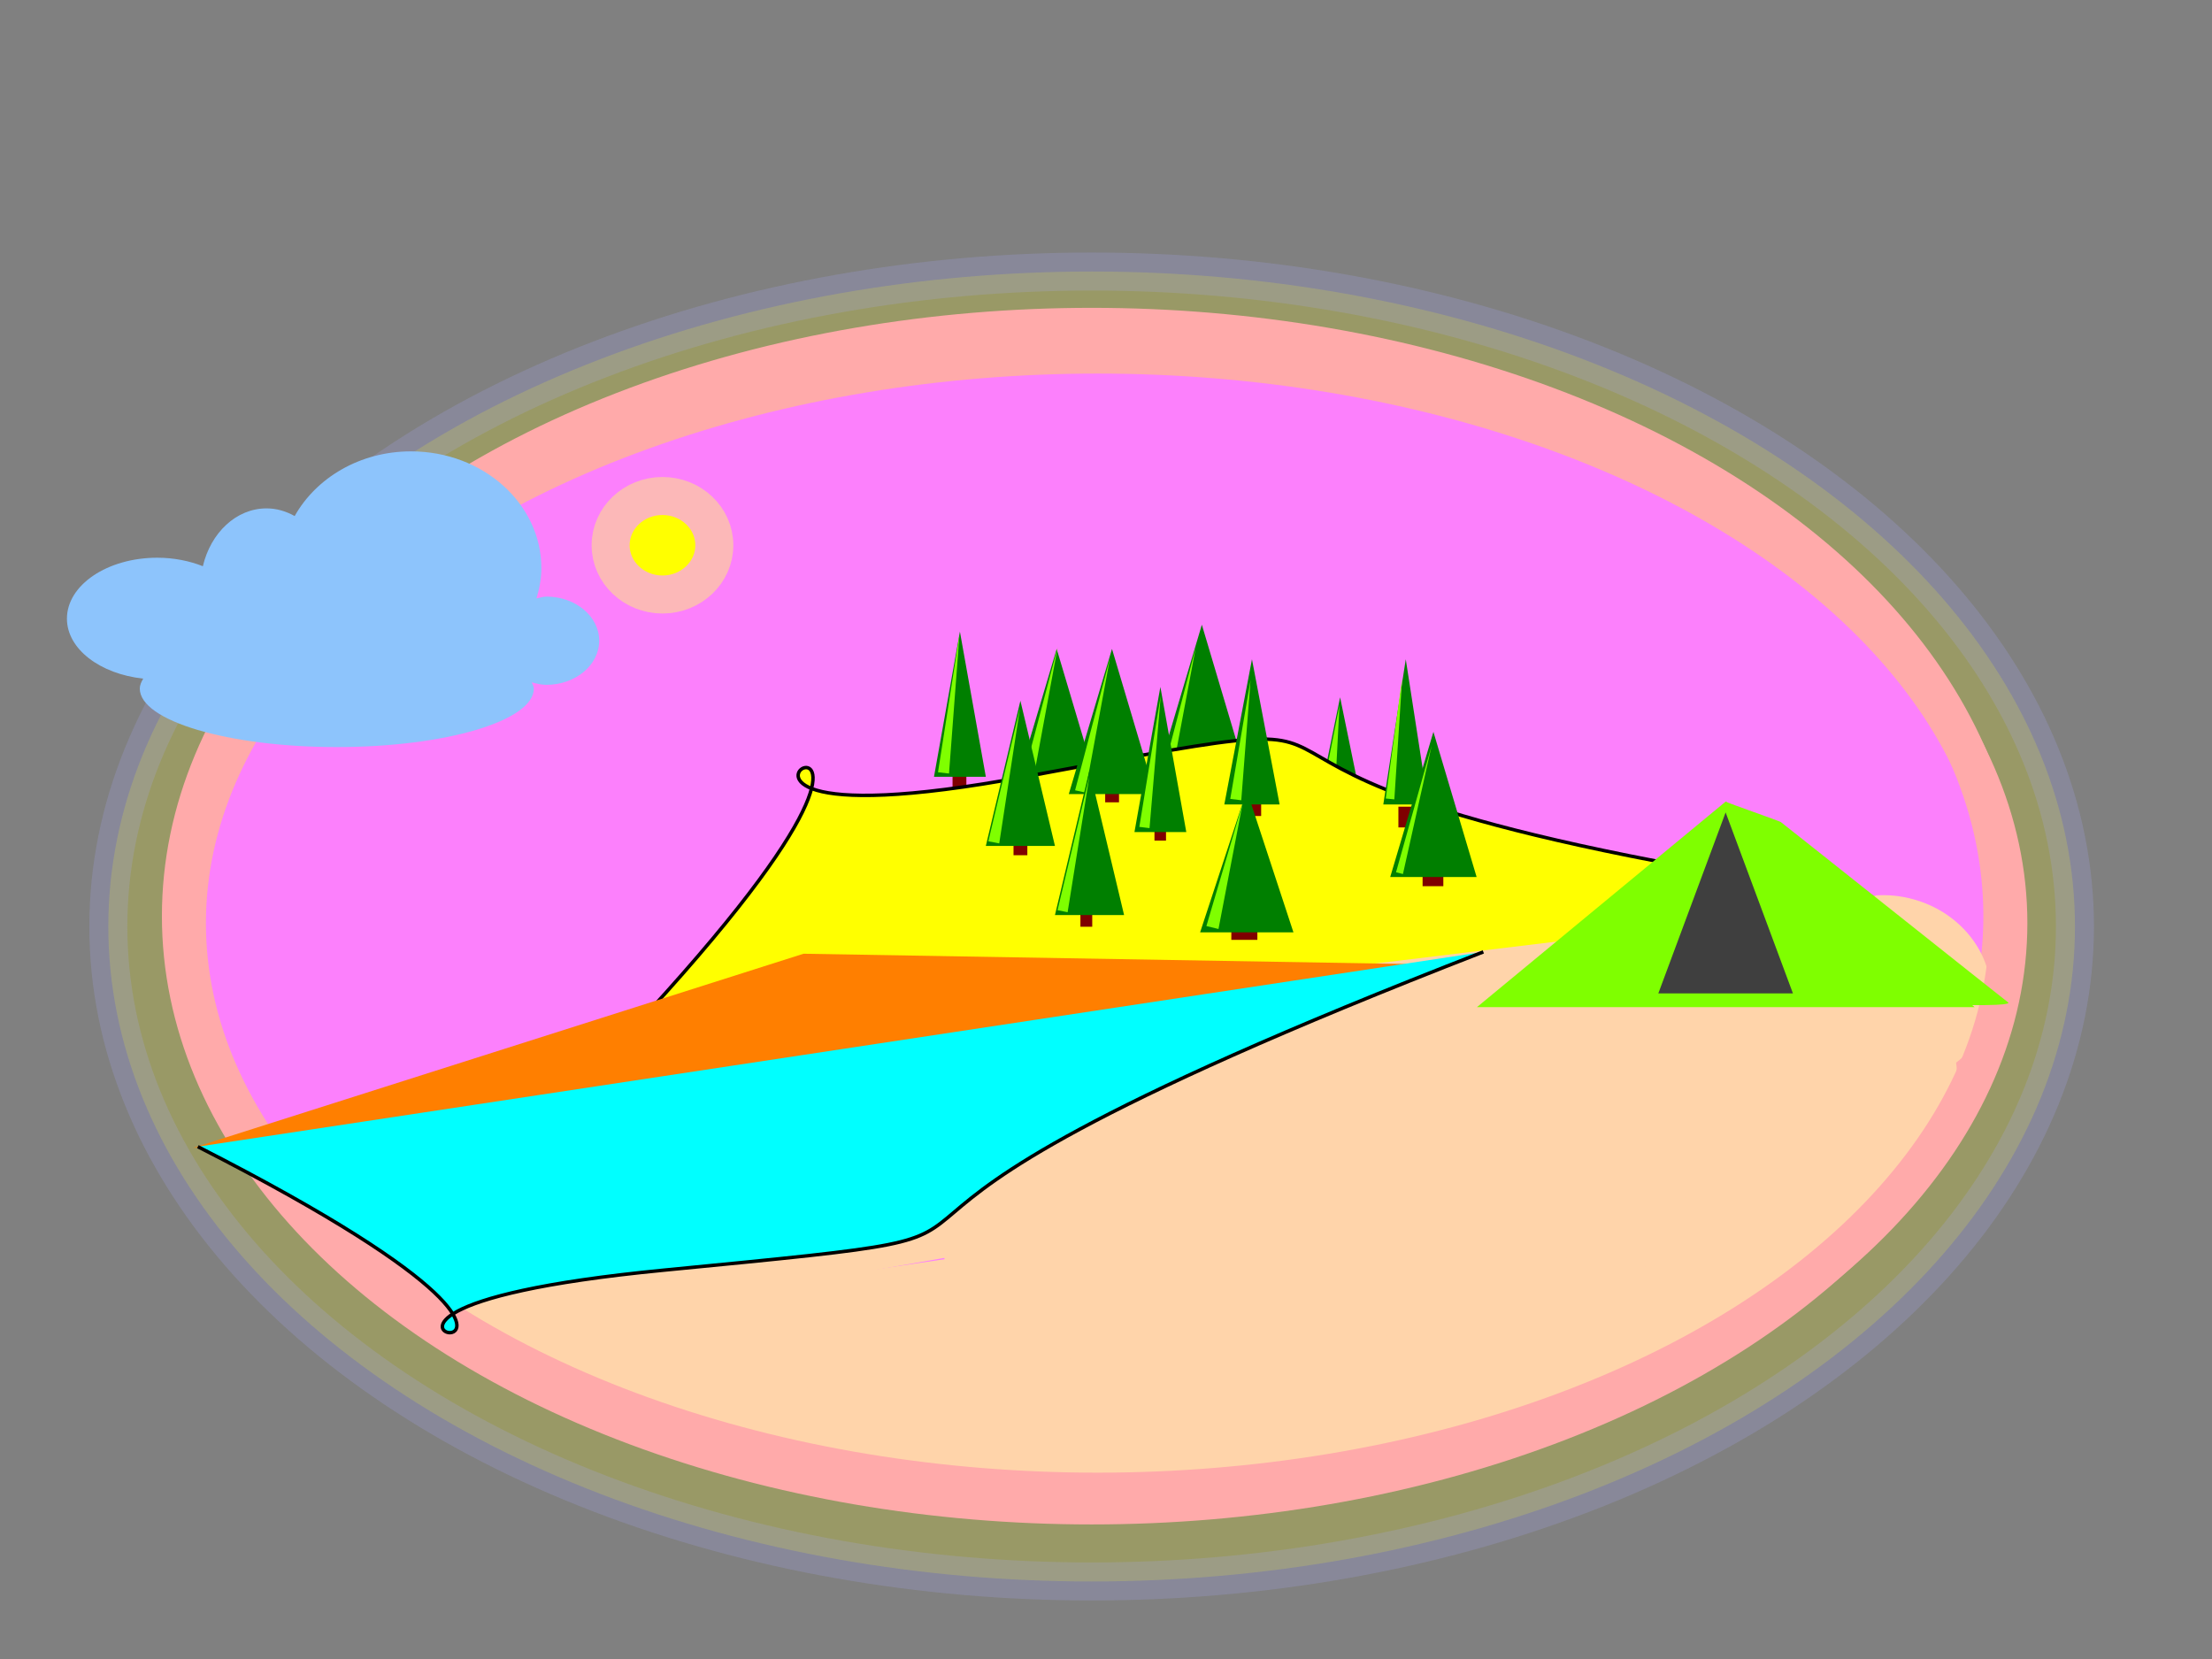 <svg width="640" height="480" xmlns="http://www.w3.org/2000/svg" xmlns:svg="http://www.w3.org/2000/svg">
 <rect width="100%" height="100%" fill="#808080" stroke="none"/>
 <!-- Created with SVG-edit - http://svg-edit.googlecode.com/ -->
 <g stroke="null">
  <title>Layer 1</title>
  <ellipse fill="#ffff00" stroke-width="11" stroke-dasharray="null" stroke-linejoin="null" stroke-linecap="null" cx="315.844" cy="268.066" id="svg_44" rx="284.5" ry="189.5" stroke="#aaadff" opacity="0.2"/>
  <ellipse fill="#fc80fc" stroke-width="11" stroke-dasharray="null" stroke-linejoin="null" stroke-linecap="null" cx="315.844" cy="265.066" id="svg_43" rx="263.5" ry="170.5" stroke="#ffaaaa"/>
  <rect fill="#ffd4aa" stroke-width="0" stroke-dasharray="null" stroke-linejoin="null" stroke-linecap="null" x="143.234" y="286.273" width="398.91" height="65" id="svg_49" transform="rotate(-9.941 342.689,318.773) " stroke="#0f0e0e"/>
  <rect fill="#7f0000" stroke-width="null" stroke-dasharray="null" stroke-linejoin="null" stroke-linecap="null" x="275.6" y="224.4" width="4" height="5" id="svg_31" stroke="#0f0e0e"/>
  <path fill="#007f00" stroke-width="null" stroke-dasharray="null" stroke-linejoin="null" stroke-linecap="null" d="m375.232,262.75l12.5,-61l12.5,61l-25,0z" id="svg_24" stroke="#0f0e0e"/>
  <path fill="#007f00" stroke-width="null" stroke-dasharray="null" stroke-linejoin="null" stroke-linecap="null" d="m335.232,222.75l12.5,-42l12.5,42l-25,0z" id="svg_20" stroke="#0f0e0e"/>
  <path fill="#007f00" stroke-width="null" stroke-dasharray="null" stroke-linejoin="null" stroke-linecap="null" d="m293.232,229.75l12.5,-42l12.5,42l-25,0z" id="svg_16" stroke="#0f0e0e"/>
  <path id="svg_12" transform="rotate(12.636 341.644,206.626) " fill="#7fff00" stroke-width="0" stroke-dasharray="null" stroke-linejoin="null" stroke-linecap="null" d="m340.269,226.408l1.375,-39.563l1.375,39.563l-2.75,0l-0,0l0,0z" stroke="#0f0e0e"/>
  <path id="svg_39" transform="rotate(7.052 386.371,213.575) " fill="#7fff00" stroke-width="0" stroke-dasharray="null" stroke-linejoin="null" stroke-linecap="null" d="m384.984,223.203l1.387,-19.254l1.387,19.254l-2.773,0l-0,0z" stroke="#0f0e0e"/>
  <path fill="#ffff00" d="m548.6,260.545c-251.675,-35.879 -108.29,-62.533 -251.675,-35.879c-143.384,26.653 13.035,-60.482 -121.325,80.985" id="svg_5" stroke="#000000"/>
  <ellipse fill="#ffd4aa" stroke-width="0" stroke-dasharray="null" stroke-linejoin="null" stroke-linecap="null" cx="174.091" cy="385.827" id="svg_55" rx="84.089" ry="20.435" transform="rotate(25.988 174.091,385.827) " stroke="#0f0e0e"/>
  <ellipse fill="#ffd4aa" stroke-width="0" stroke-dasharray="null" stroke-linejoin="null" stroke-linecap="null" cx="546.521" cy="286.111" rx="26.872" ry="29.743" transform="rotate(-73.855 546.521,286.111) " id="svg_60" stroke="#0f0e0e"/>
  <path fill="#7fff00" stroke-width="null" stroke-dasharray="null" stroke-linejoin="null" stroke-linecap="null" d="m427.327,291.396l72,-59.5l72,59.5l-144,0z" id="svg_8" stroke="#0f0e0e"/>
  <path fill="#3f3f3f" stroke-width="null" stroke-dasharray="null" stroke-linejoin="null" stroke-linecap="null" d="m479.801,287.426l19.477,-52.369l19.477,52.369l-38.954,0z" id="svg_11" transform="rotate(-0.001 499.277,261.242) " stroke="#0f0e0e"/>
  <path fill="#007f00" stroke-width="null" stroke-dasharray="null" stroke-linejoin="null" stroke-linecap="null" d="m270.232,224.75l7.5,-42l7.5,42l-15,0l-0,0z" id="svg_13" stroke="#0f0e0e"/>
  <rect fill="#7f0000" stroke-width="null" stroke-dasharray="null" stroke-linejoin="null" stroke-linecap="null" x="293.244" y="242.442" width="4" height="5" id="svg_32" stroke="#0f0e0e"/>
  <path id="svg_9" transform="rotate(12.636 301.711,206.473) " fill="#7fff00" stroke-width="0" stroke-dasharray="null" stroke-linejoin="null" stroke-linecap="null" d="m300.221,226.255l1.491,-39.563l1.491,39.563l-2.982,0l-0,0l0,0z" stroke="#0f0e0e"/>
  <path fill="#007f00" stroke-width="null" stroke-dasharray="null" stroke-linejoin="null" stroke-linecap="null" d="m285.232,244.75l10,-42l10,42l-20,0l-0,0z" id="svg_14" stroke="#0f0e0e"/>
  <rect id="svg_4" fill="#7f0000" stroke-width="null" stroke-dasharray="null" stroke-linejoin="null" stroke-linecap="null" x="319.763" y="227.136" width="4" height="5" stroke="#0f0e0e"/>
  <path fill="#007f00" stroke-width="null" stroke-dasharray="null" stroke-linejoin="null" stroke-linecap="null" d="m309.232,229.75l12.5,-42l12.5,42l-25,0z" id="svg_17" stroke="#0f0e0e"/>
  <rect fill="#7f0000" stroke-width="null" stroke-dasharray="null" stroke-linejoin="null" stroke-linecap="null" x="312.6" y="263.134" width="3.418" height="5" id="svg_33" stroke="#0f0e0e"/>
  <path id="svg_3" transform="rotate(12.636 316.84,209.677) " fill="#7fff00" stroke-width="0" stroke-dasharray="null" stroke-linejoin="null" stroke-linecap="null" d="m315.349,229.459l1.491,-39.563l1.491,39.563l-2.982,0l-0,0l-0,0z" stroke="#0f0e0e"/>
  <path fill="#007f00" stroke-width="null" stroke-dasharray="null" stroke-linejoin="null" stroke-linecap="null" d="m305.232,264.75l10,-42l10,42l-20,0l-0,0z" id="svg_15" stroke="#0f0e0e"/>
  <rect fill="#7f0000" stroke-width="null" stroke-dasharray="null" stroke-linejoin="null" stroke-linecap="null" x="334.024" y="238.213" width="3.339" height="5" id="svg_34" stroke="#0f0e0e"/>
  <path fill="#007f00" stroke-width="null" stroke-dasharray="null" stroke-linejoin="null" stroke-linecap="null" d="m328.232,240.75l7.5,-42l7.5,42l-15,0z" id="svg_22" stroke="#0f0e0e"/>
  <rect id="svg_29" fill="#7f0000" stroke-width="null" stroke-dasharray="null" stroke-linejoin="null" stroke-linecap="null" x="359.89" y="231.094" width="5" height="5" stroke="#0f0e0e"/>
  <path fill="#007f00" stroke-width="null" stroke-dasharray="null" stroke-linejoin="null" stroke-linecap="null" d="m354.232,232.75l8,-42l8,42l-16,0z" id="svg_21" stroke="#0f0e0e"/>
  <path id="svg_28" transform="rotate(7.052 359.684,214.056) " fill="#7fff00" stroke-width="0" stroke-dasharray="null" stroke-linejoin="null" stroke-linecap="null" d="m358.081,231.474l1.603,-34.835l1.603,34.835l-3.205,0l-0,0z" stroke="#0f0e0e"/>
  <rect id="svg_37" fill="#7f0000" stroke-width="null" stroke-dasharray="null" stroke-linejoin="null" stroke-linecap="null" x="356.264" y="266.931" width="7.531" height="5" stroke="#0f0e0e"/>
  <path fill="#007f00" stroke-width="null" stroke-dasharray="null" stroke-linejoin="null" stroke-linecap="null" d="m347.232,269.75l13.5,-41.051l13.5,41.051l-27,0z" id="svg_19" stroke="#0f0e0e"/>
  <path fill="#007f00" stroke-width="null" stroke-dasharray="null" stroke-linejoin="null" stroke-linecap="null" d="m400.232,232.75l6.5,-42l6.5,42l-13,0l0,0z" id="svg_25" stroke="#0f0e0e"/>
  <rect fill="#7f0000" stroke-width="null" stroke-dasharray="null" stroke-linejoin="null" stroke-linecap="null" x="404.6" y="233.4" width="5" height="6" id="svg_35" stroke="#0f0e0e"/>
  <rect fill="#7f0000" stroke-width="null" stroke-dasharray="null" stroke-linejoin="null" stroke-linecap="null" x="411.6" y="249.4" width="6" height="7" id="svg_36" stroke="#0f0e0e"/>
  <path fill="#007f00" stroke-width="null" stroke-dasharray="null" stroke-linejoin="null" stroke-linecap="null" d="m402.232,253.75l12.5,-42l12.5,42l-25,0z" id="svg_23" stroke="#0f0e0e"/>
  <polygon fill="#ffffff" id="svg_10" stroke="null"/>
  <polygon fill="#ffffff" id="svg_18" stroke="null"/>
  <path transform="rotate(6.597 275.296,203.647) " id="svg_1" fill="#7fff00" stroke-width="0" stroke-dasharray="null" stroke-linejoin="null" stroke-linecap="null" d="m273.694,223.753l1.602,-40.213l1.602,40.213l-3.205,0l0,0l-0,0z" stroke="#0f0e0e"/>
  <path id="svg_2" transform="rotate(11.041 291.321,224.303) " fill="#7fff00" stroke-width="0" stroke-dasharray="null" stroke-linejoin="null" stroke-linecap="null" d="m289.716,244.084l1.605,-39.563l1.605,39.563l-3.21,0l-0,0z" stroke="#0f0e0e"/>
  <path id="svg_26" transform="rotate(7.052 333.479,220.342) " fill="#7fff00" stroke-width="0" stroke-dasharray="null" stroke-linejoin="null" stroke-linecap="null" d="m331.994,239.566l1.485,-38.446l1.485,38.446l-2.97,0l-0,0l0,0z" stroke="#0f0e0e"/>
  <path id="svg_27" transform="rotate(11.248 311.308,244.171) " fill="#7fff00" stroke-width="0" stroke-dasharray="null" stroke-linejoin="null" stroke-linecap="null" d="m309.819,264.022l1.489,-39.701l1.489,39.701l-2.978,0l-0,0z" stroke="#0f0e0e"/>
  <path id="svg_38" transform="rotate(13.681 355.16,250.436) " fill="#7fff00" stroke-width="0" stroke-dasharray="null" stroke-linejoin="null" stroke-linecap="null" d="m353.36,268.883l1.8,-36.894l1.8,36.894l-3.599,0l-0,0z" stroke="#0f0e0e"/>
  <path id="svg_40" transform="rotate(5.722 403.943,213.611) " fill="#7fff00" stroke-width="0" stroke-dasharray="null" stroke-linejoin="null" stroke-linecap="null" d="m402.695,231.244l1.248,-35.267l1.248,35.267l-2.496,0l-0,0l0,0z" stroke="#0f0e0e"/>
  <path id="svg_41" transform="rotate(14.148 409.572,234.15) " fill="#7fff00" stroke-width="0" stroke-dasharray="null" stroke-linejoin="null" stroke-linecap="null" d="m408.539,253.203l1.033,-38.106l1.033,38.106l-2.065,0l-0,0z" stroke="#0f0e0e"/>
  <rect fill="#ffd4aa" stroke-width="0" stroke-dasharray="null" stroke-linejoin="null" stroke-linecap="null" x="276.661" y="342.523" width="196.267" height="65" transform="rotate(-9.941 374.795,375.023) " id="svg_50" stroke="#0f0e0e"/>
  <rect fill="#ffd4aa" stroke-width="0" stroke-dasharray="null" stroke-linejoin="null" stroke-linecap="null" x="221.488" y="332.271" width="29.134" height="104.57" transform="rotate(81.592 236.055,384.556) " id="svg_51" stroke="#0f0e0e"/>
  <rect fill="#ffd4aa" stroke-width="0" stroke-dasharray="null" stroke-linejoin="null" stroke-linecap="null" x="271.488" y="346.271" width="29.134" height="104.57" transform="rotate(81.592 286.055,398.556) " stroke="#0f0e0e" id="svg_52"/>
  <rect fill="#ffd4aa" stroke-width="0" stroke-dasharray="null" stroke-linejoin="null" stroke-linecap="null" x="453.843" y="292.653" width="40.016" height="104.57" transform="rotate(81.592 473.851,344.938) " id="svg_53" stroke="#0f0e0e"/>
  <rect fill="#ffd4aa" stroke-width="0" stroke-dasharray="null" stroke-linejoin="null" stroke-linecap="null" x="430.843" y="311.653" width="40.016" height="104.57" transform="rotate(81.592 450.851,363.938) " stroke="#0f0e0e" id="svg_54"/>
  <ellipse fill="#ffd4aa" stroke-width="0" stroke-dasharray="null" stroke-linejoin="null" stroke-linecap="null" cx="340.283" cy="411.125" rx="102.556" ry="20.435" transform="rotate(-2.956 340.283,411.125) " id="svg_57" stroke="#0f0e0e"/>
  <ellipse fill="#ffd4aa" stroke-width="0" stroke-dasharray="null" stroke-linejoin="null" stroke-linecap="null" cx="471.728" cy="377.553" rx="57.901" ry="20.435" transform="rotate(-24.54 471.728,377.553) " id="svg_58" stroke="#0f0e0e"/>
  <ellipse fill="#ffd4aa" stroke-width="0" stroke-dasharray="null" stroke-linejoin="null" stroke-linecap="null" cx="520.478" cy="341.553" rx="57.901" ry="20.435" transform="rotate(-41.084 520.478,341.553) " stroke="#0f0e0e" id="svg_59"/>
  <ellipse fill="none" stroke-width="11" stroke-dasharray="null" stroke-linejoin="null" stroke-linecap="null" cx="317.58" cy="267.087" rx="263.5" ry="164.5" id="svg_61" stroke="#ffaaaa"/>
  <path fill="#ff7f00" stroke-width="null" stroke-dasharray="null" stroke-linejoin="null" stroke-linecap="null" d="m51.663,305.786l182.999,-30l182.999,30l-365.998,0l0,0z" id="svg_7" transform="rotate(-8.332 234.661,290.786) " stroke="#0f0e0e"/>
  <path fill="#00ffff" d="m435.224,321.952c-252.516,30.197 -108.652,52.629 -252.516,30.197c-143.864,-22.432 13.079,50.903 -121.731,-68.159" id="svg_6" transform="rotate(-14.409 248.1,322.623) " stroke="#000000"/>
  <path fill="#7fff00" stroke-width="null" stroke-dasharray="null" stroke-linejoin="null" stroke-linecap="null" d="m552.71,290.407c27.892,0.984 28.888,0 28.291,-0.394c-0.598,-0.394 -65.148,-51.766 -65.746,-52.159c-0.598,-0.394 -15.341,-5.511 -15.938,-5.905c-0.598,-0.394 53.393,58.458 53.393,58.458l0,-0z" id="svg_30" stroke="#0f0e0e"/>
  <ellipse fill="#ffff00" stroke="#fcb8b8" stroke-width="11" stroke-dasharray="null" stroke-linejoin="null" stroke-linecap="null" cx="191.675" cy="157.758" id="svg_62" rx="15" ry="14.25"/>
  <path id="svg_42" d="m118.912,130.594c-14.771,0 -27.449,7.66 -33.655,18.718c-2.479,-1.384 -5.212,-2.222 -8.13,-2.222c-8.823,0 -16.165,7.098 -18.435,16.733c-3.873,-1.531 -8.377,-2.458 -13.188,-2.458c-14.432,0 -26.139,7.896 -26.139,17.631c0,8.787 9.601,16.011 22.074,17.347c-0.559,0.948 -0.993,1.888 -0.993,2.883c0,9.32 25.535,16.922 57.006,16.922c31.47,0 57.006,-7.602 57.006,-16.922c0,-0.627 -0.389,-1.187 -0.614,-1.796c1.378,0.343 2.743,0.709 4.254,0.709c8.419,0 15.268,-5.72 15.268,-12.762c0,-7.042 -6.849,-12.762 -15.268,-12.762c-1.032,0 -1.909,0.356 -2.883,0.52c0.852,-2.816 1.418,-5.689 1.418,-8.745c0,-18.641 -16.874,-33.797 -37.72,-33.797l-0,-0l0,-0z" stroke-linecap="null" stroke-linejoin="null" stroke-dasharray="null" stroke-width="null" fill="#8dc4fc" stroke="#0f0e0e"/>
 </g>
</svg>
